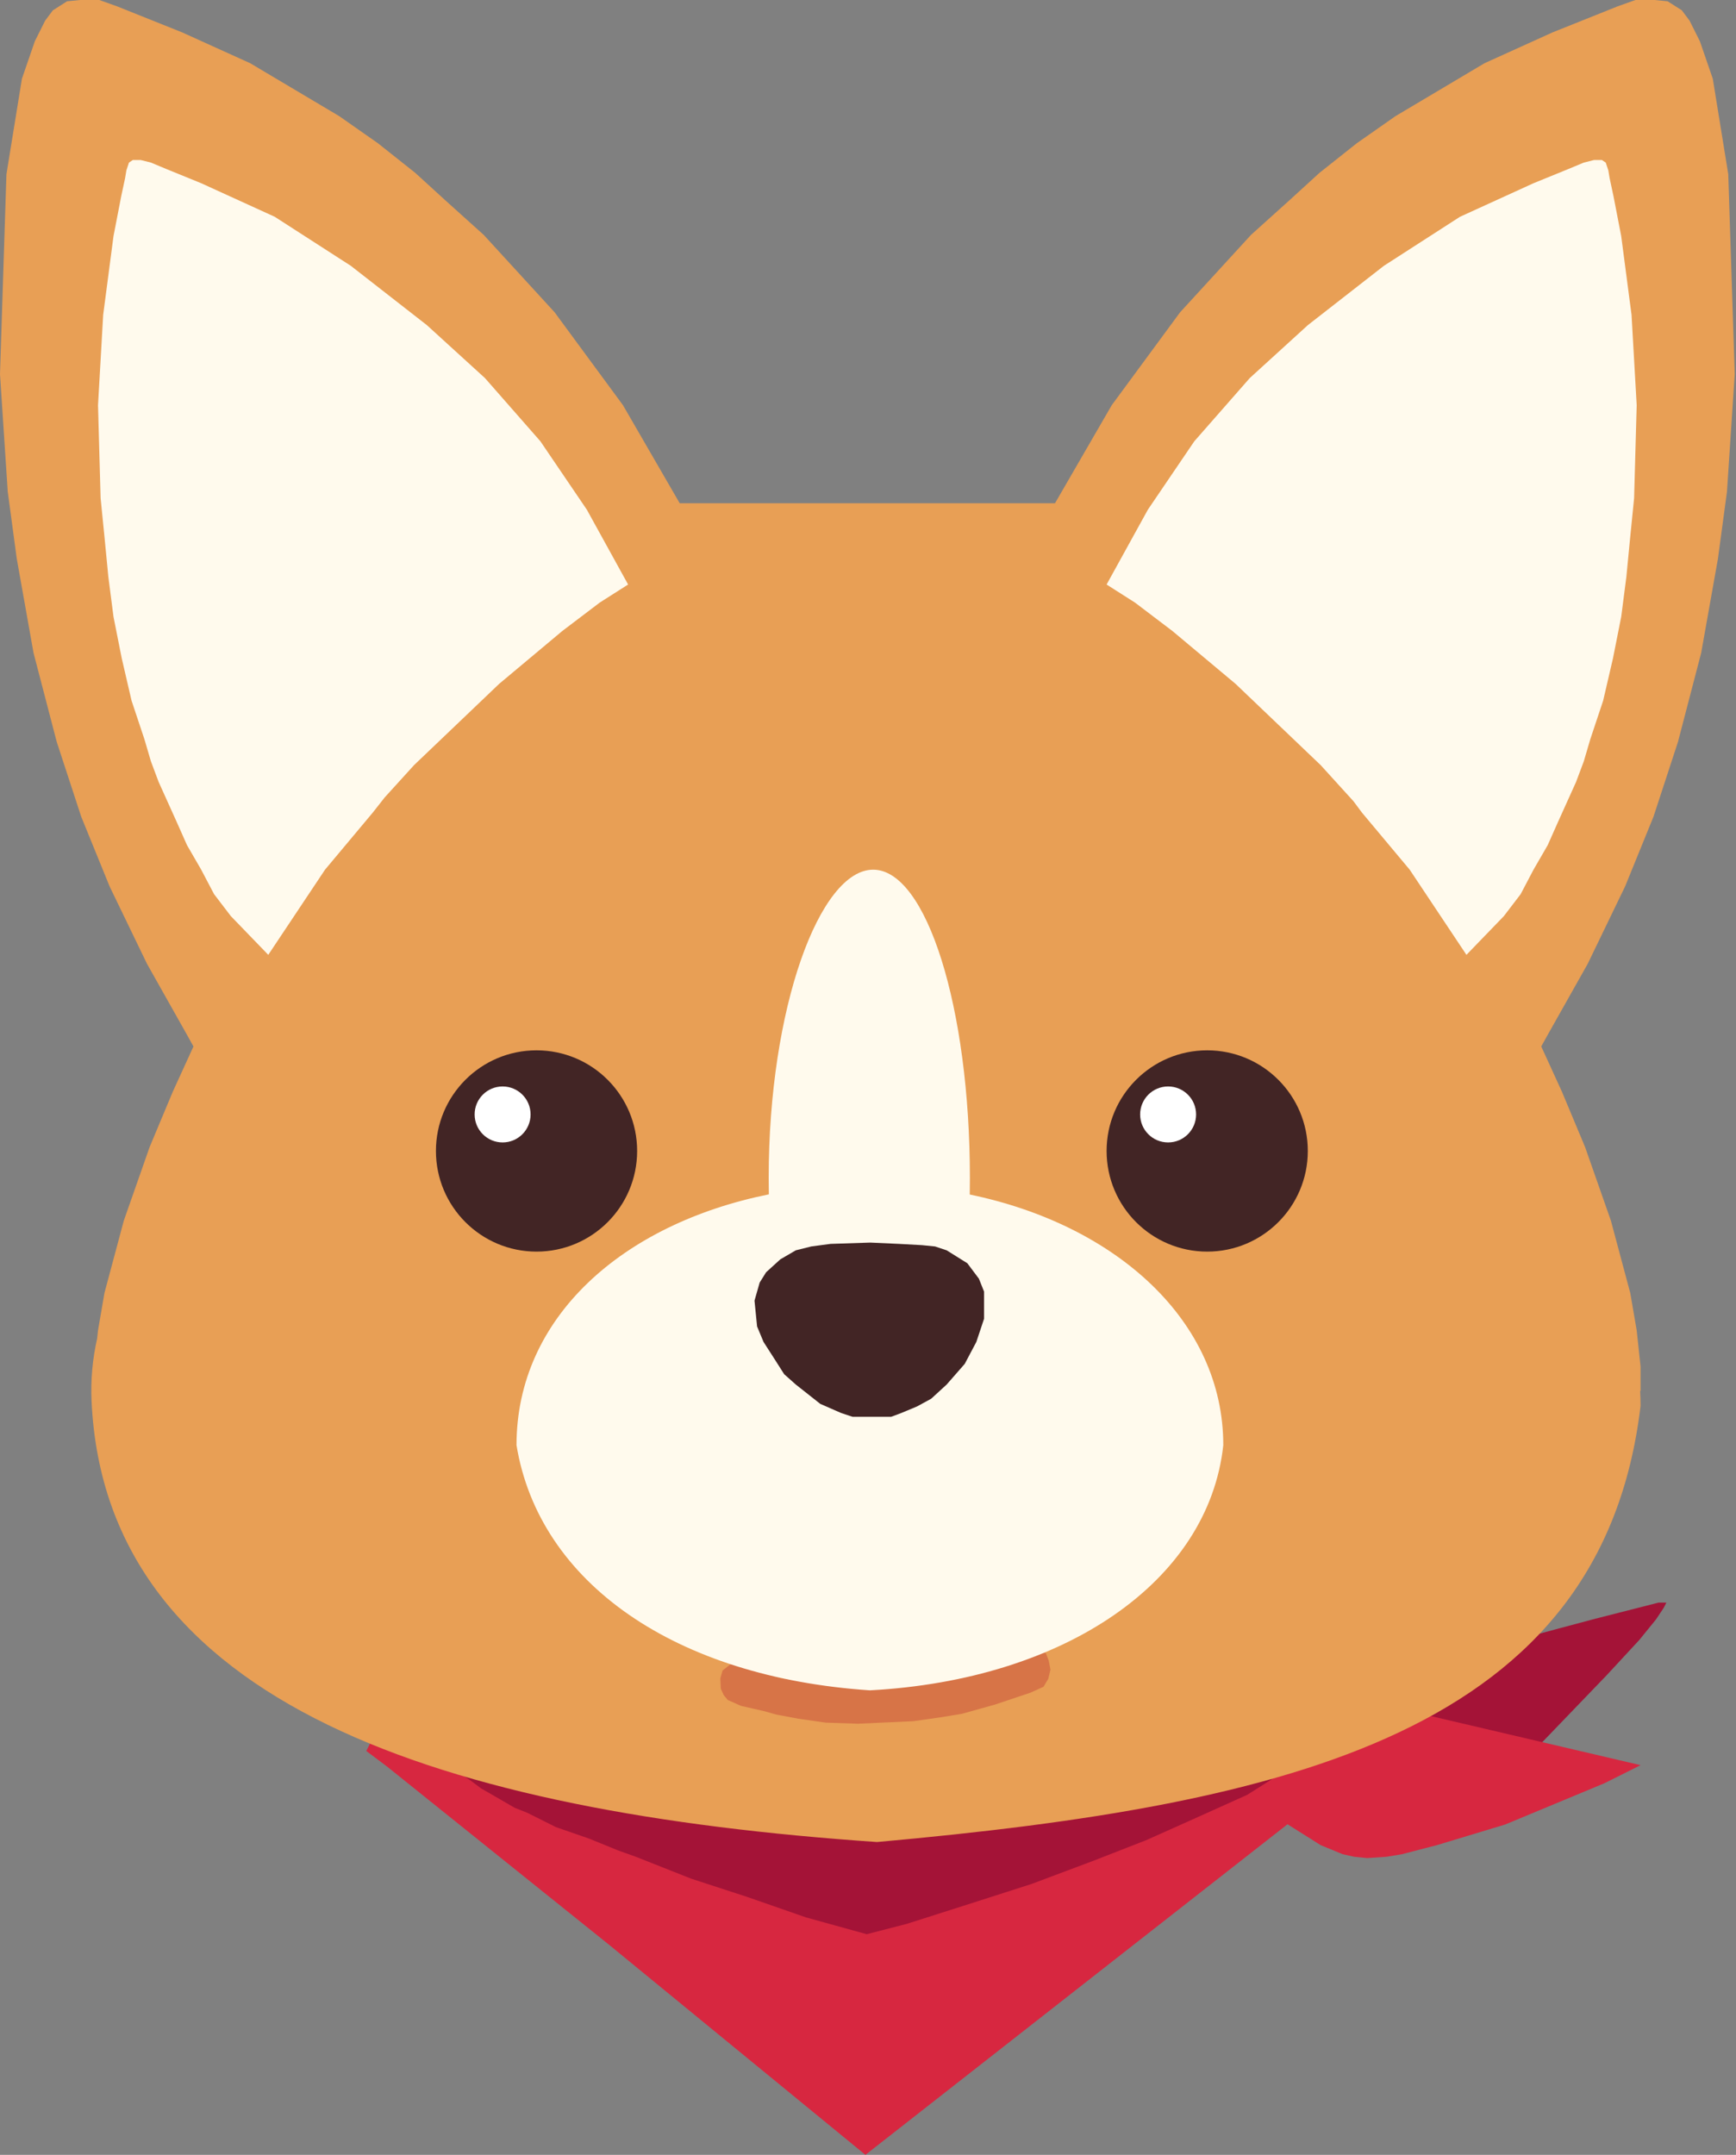 <svg width="673" height="835" viewBox="0 0 673 835" fill="none" xmlns="http://www.w3.org/2000/svg">
<rect x="0" y="0" width="673" height="835" fill="#808080" stroke="none"/>
<path d="M589.5 635L617.5 627.5L643 621H646L645 623L642 627.5L635.5 635.5L623 649L597.5 675.5L548.5 665.5L569 652.5L589.5 635Z" fill="#A41337"/>
<path fill-rule="evenodd" clip-rule="evenodd" d="M236 753.5L335.5 835L499 707L499.126 706.894L512 715L520.5 718.5L525 719.5L530 720L537.5 719.5L543.5 718.5L557 715L583.5 707L622 691L636 684L550.5 664L533 672L515 678L501.5 682L459 692.5L412 701.5L371.5 707.5L353.5 709H335.5H325L313.5 708.5L292 706.5L251 700L196 689L176.5 683.5L145 674L143.5 675.5L142 678.5L150 684.5L236 753.5Z" fill="#D72740"/>
<path d="M336 749.5L312.5 743L289.5 735L268 728L246.5 719.5L239.5 717L228.5 712.5L215.5 708L204.5 702.5L199.5 700.5L190 695L186.5 693L182.5 690L178 687L175.5 684H179L192.5 687.5L208.5 691L230 696L252 699.5L293 706L315 708.5L337.5 709L358.5 708L378 706L420 700L498.5 683L497.5 684.5L496 686.5L493 689.5L483.5 695.5L473.5 700L463.5 704.5L444.5 713L424 721L400 730L373.5 738.5L351.5 745.5L336 749.5Z" fill="#A41337"/>
<path fill-rule="evenodd" clip-rule="evenodd" d="M26 0.5L31 0H38.5L45.5 2.5L70.5 12.5L97 24.5L131.5 45L146.5 55.5L161 67L172.5 77.5L187.5 91L215 121L241.5 157L263.5 195H331H341.5H409L431 157L457.5 121L485 91L500 77.5L511.5 67L526 55.5L541 45L575.5 24.5L602 12.5L627 2.5L634 0H641.5L646.5 0.5L652 4L655 8L659 16L664 30.5L670 67.5L672.5 145L669.5 190.5L666 216.5L659.5 253L650.5 287.5L641 316.5L630 343.5L615.5 373.5L600 401L597.5 405.5L605.5 423L614.5 444.5L624.5 473L632 501L634.5 515.5L636 529.5V534.5V539L635.832 538.921C635.944 540.867 636 542.822 636 544.783C621 670.783 501 699.283 340 713.783C172.5 702.283 41 661 35.5 543C35.115 534.741 35.864 526.616 37.661 518.664L38 515.5L40.5 501L48 473L58 444.5L67 423L75 405.5L72.5 401L57 373.5L42.5 343.5L31.5 316.5L22 287.5L13 253L6.5 216.5L3 190.5L0 145L2.5 67.5L8.5 30.5L13.5 16L17.5 8L20.5 4L26 0.5Z" fill="#E89F55"/>
<path fill-rule="evenodd" clip-rule="evenodd" d="M50 63L51.5 62L52 62L53 62L54.5 62L58.5 63L64.5 65.5L78 71L106.5 84L136 103L165.5 126L188 146.5L209.5 171L227.5 197.5L243.5 226.5L232.5 233.5L218 244.5L193.5 265L160.5 296.5L149.156 308.979L144.5 314.894L126 337L104 370L89.5 355L83 346.5L78 337L72.5 327.5L68.5 318.5L61.5 303L58.5 295L56 286.5L51 271.5L47.188 255.066L44 239L42 223.5L40.5 208L39 193L38 157L40 122L44 91.5L47 76L48.5 69L49 66L49.5 64.5L50 63Z" fill="#FFFAED"/>
<path fill-rule="evenodd" clip-rule="evenodd" d="M622.5 63L621 62L620.5 62L619.5 62L618 62L614 63L608 65.5L594.5 71L566 84L536.5 103L507 126L484.5 146.5L463 171L445 197.5L429 226.5L440 233.5L454.5 244.5L479 265L512 296.5L524.718 310.49L528 314.894L546.5 337L568.5 370L583 355L589.5 346.5L594.5 337L600 327.5L604 318.5L611 303L614 295L616.5 286.5L621.5 271.5L625.313 255.066L628.5 239L630.5 223.5L632 208L633.5 193L634.5 157L632.5 122L628.5 91.5L625.5 76L624 69L623.5 66L623 64.5L622.5 63Z" fill="#FFFAED"/>
<circle cx="208" cy="446" r="39" fill="#422525"/>
<circle r="10.846" transform="matrix(1 0 0 -1 194.846 431.846)" fill="white"/>
<circle cx="468" cy="446" r="39" fill="#422525"/>
<circle r="10.846" transform="matrix(1 0 0 -1 452.846 431.846)" fill="white"/>
<path d="M283.495 644.673L302.774 650.293L318.395 652.578L329.453 653.571L343.96 653.405L358.422 652.239L367.366 650.827L379.761 648.255L389.636 645.298L402.416 640.206L405.435 640.567L406.572 643.518L407.232 646.992L406.394 650.534L404.534 653.623L399.631 655.85L385.83 660.489L372.981 664.083L364.536 665.472L354.093 666.954L343.105 667.459L332.616 667.941L320.083 667.516L309.502 666.001L300.92 664.393L296.355 663.102L287.25 661.018L282.14 658.75L280.55 656.821L279.436 654.37L279.253 650.374L280.114 647.331L283.495 644.673Z" fill="#D77447"/>
<path fill-rule="evenodd" clip-rule="evenodd" d="M375.947 462.877C375.982 460.765 376 458.639 376 456.5C376 390.502 359.211 337 338.5 337C317.789 337 298 390.502 298 456.5C298 458.618 298.02 460.723 298.06 462.814C241.487 474.221 200.236 510.385 200.236 560C209 613.5 262 650 337.236 655C412.5 651 468.5 613 474.236 560C474.236 511.894 432.76 474.608 375.947 462.877Z" fill="#FFFAED"/>
<path d="M337.385 549H330.5L326 547.5L318 544L308.5 536.5L304 532.5L300.5 527L296 520L293.5 514L292.5 504L294.5 497L297 493L302.5 488L308.5 484.5L314.5 483L322 482L337.385 481.5L348.5 482L357.5 482.5L362.5 483L367 484.5L375 489.5L379.5 495.5L381.5 500.5V505V511L378.5 520L374 528.5L367 536.5L361 542L355.5 545L349.5 547.5L345.5 549H337.385Z" fill="#422525"/>
</svg>
